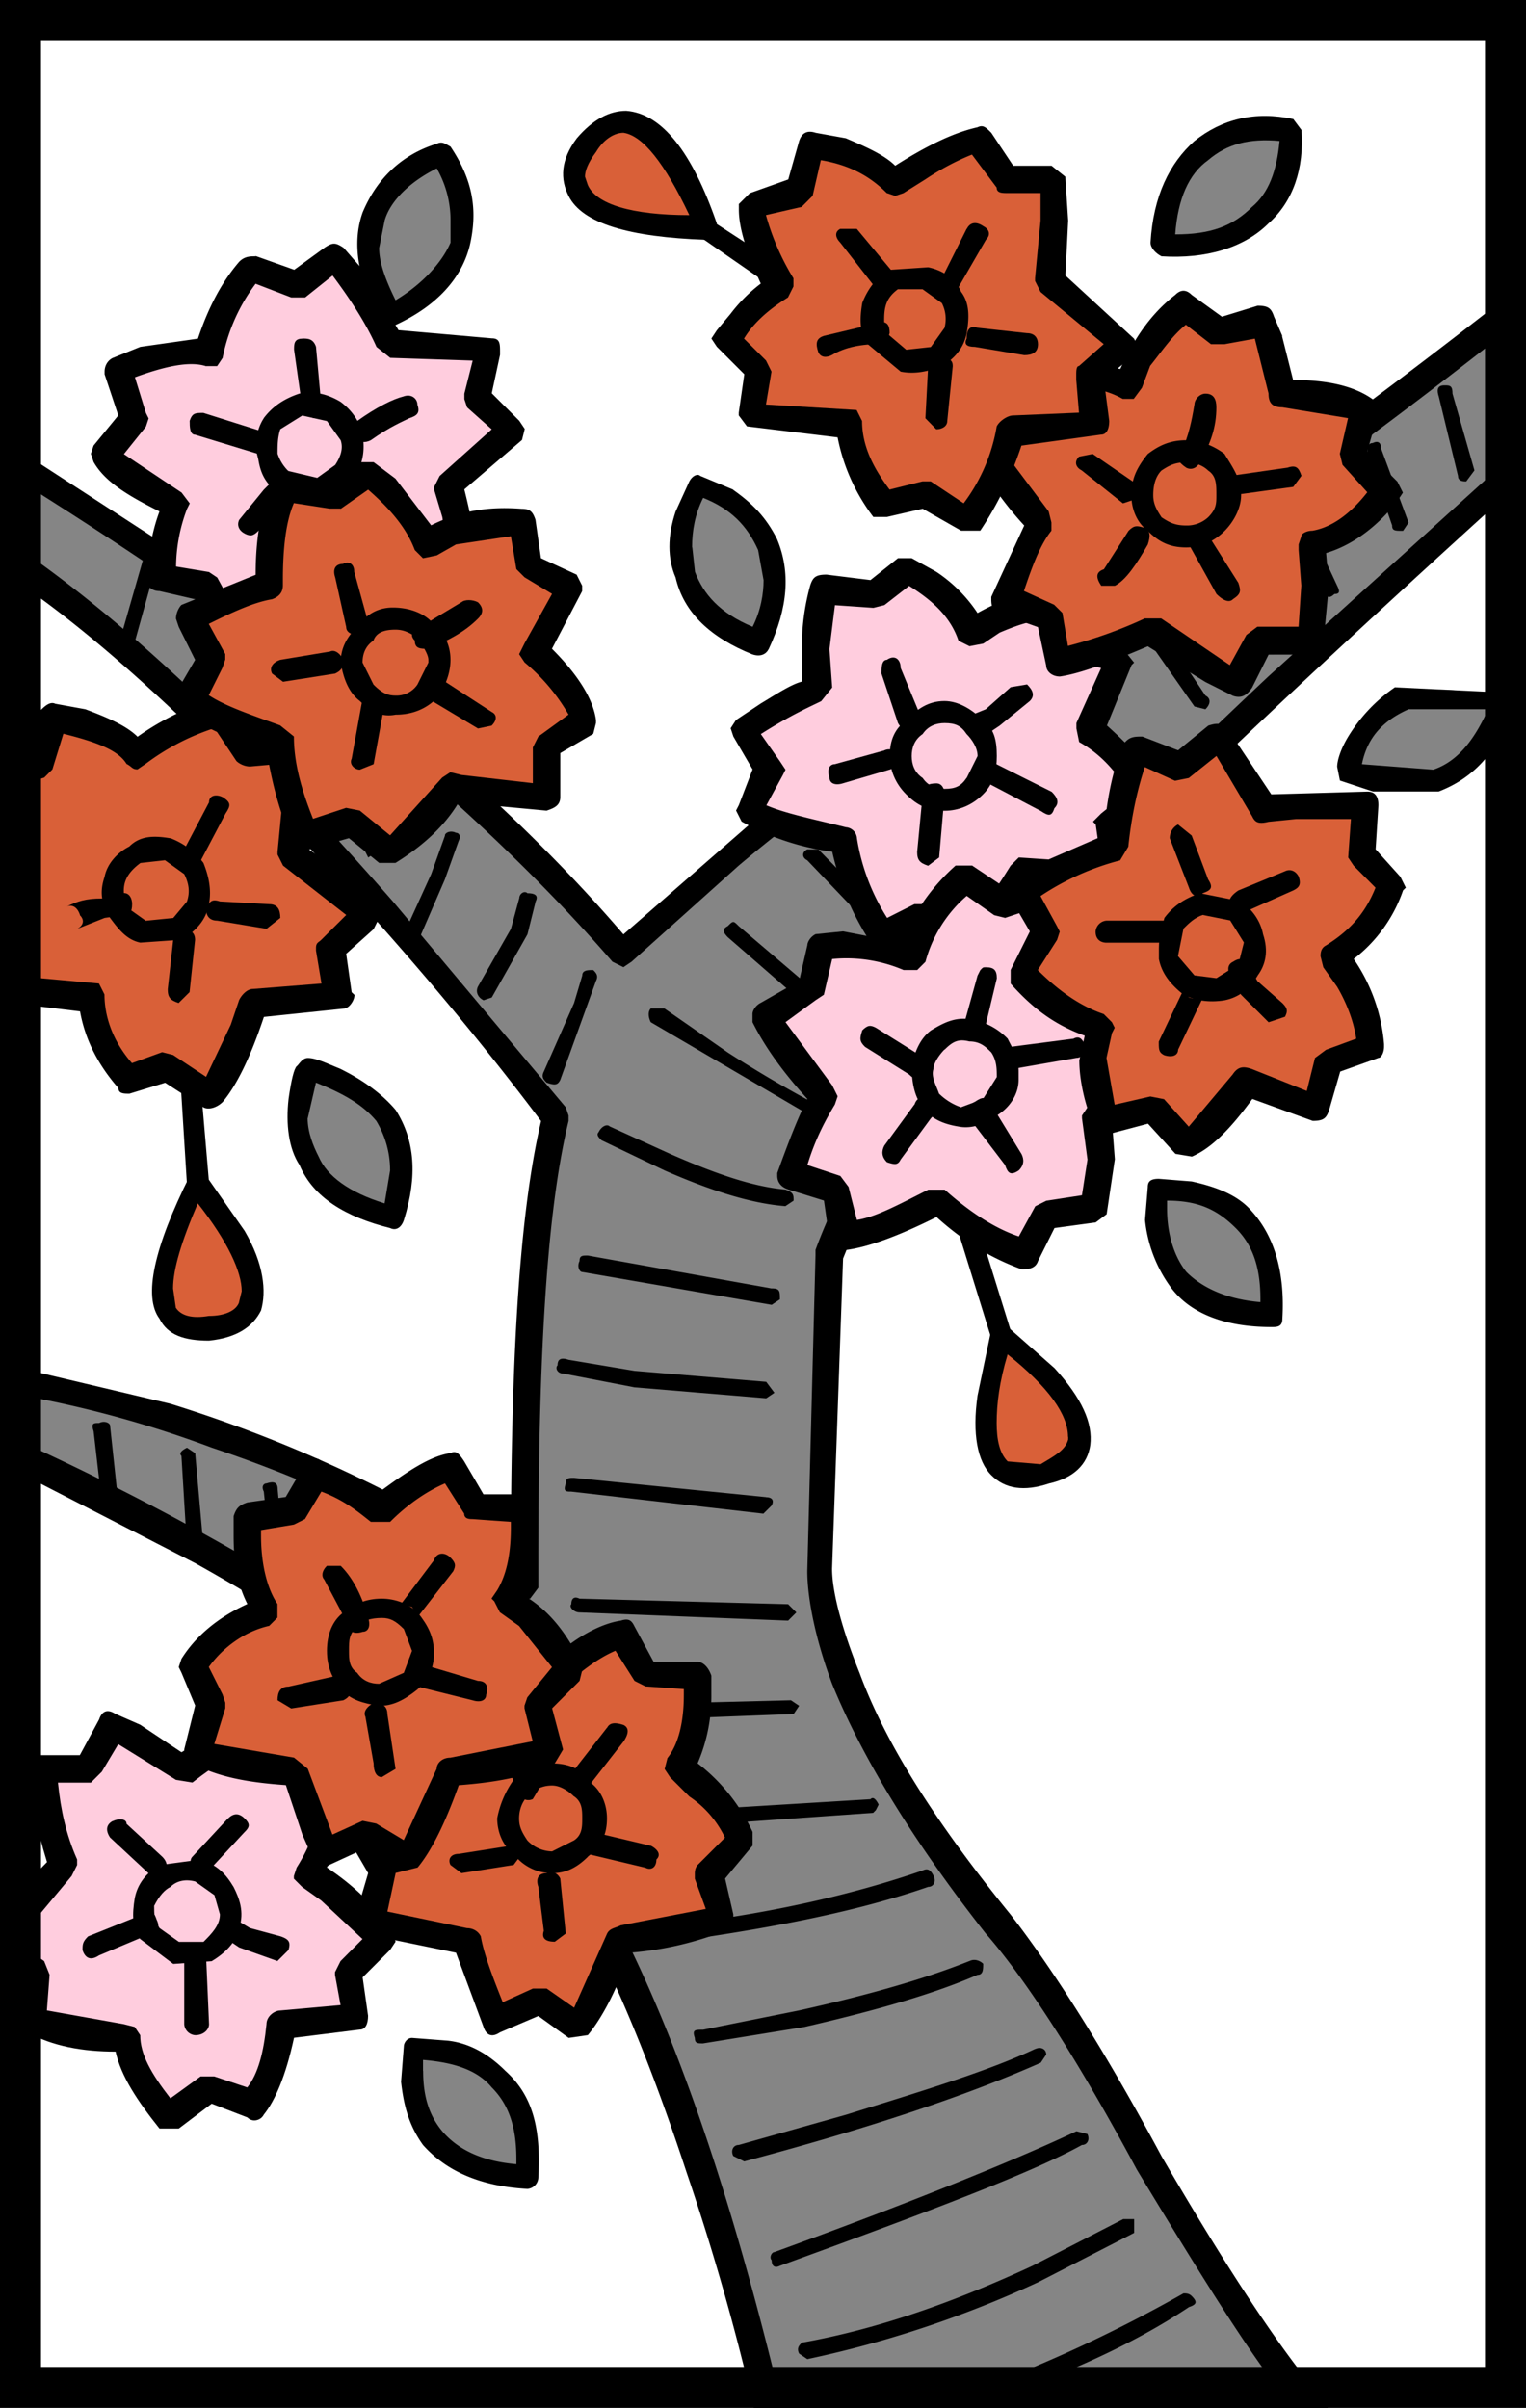 <svg xmlns="http://www.w3.org/2000/svg" width="372" height="587" viewBox="0 0 372 587"><path fill="#fff" d="M0 0h372v587H0z"/><path fill="none" stroke="#000" stroke-width="3" stroke-miterlimit="100" d="M370.6 585.26H3.9V2.74h366.7v582.52z"/><path fill="#D96038" d="M258.38 339.53l-14.72-14.72-3.35 20.1c-.64 12.7 4.7 17.4 14.75 14.7 9.38-3.32 10.72-10 3.35-20.05z"/><path d="M241.65 324.15l-3.35 16.06c-1.34 9.4 0 16.08 3.35 19.4 3.35 3.38 8.03 4.05 14.06 2.04 6.05-1.34 9.4-4.68 10.07-9.37.66-5.35-2.02-11.37-8.7-18.74L245.7 323.5l-2.7-.67-1.34 1.35zm18.74 26.1v.67c-.7 2.67-3.38 4-6.7 6.02l-8.05-.68c-2-2-2.68-5.34-2.68-9.36 0-4.7.66-10.04 2.67-16.73 10.04 8.03 14.72 14.72 14.72 20.07z"/><path d="M233.62 292.7c-1.33 0-2 1.33-1.33 3.33l9.33 30.12c.68 1.34 1.34 2 3.35 1.34 1.33 0 2-1.37 1.33-3.37L236.95 294c-.67-1.33-1.34-2.67-3.35-1.33z"/><path fill="#D96038" d="M151.98 53.78l20.08 2a58.37 58.37 0 0 0-9.38-18.06c-7.35-10.04-14.05-10.7-19.4-2-6.7 8.03-3.35 14.72 8.7 18.06z"/><path d="M152.65 27.02c-4.02 0-8.03 2-12.05 6.7-4.02 5.34-4.02 10.03-2 14.04 3.34 6.7 14.7 10.04 33.46 10.7l2.67-1.33v-2.68c-6.02-17.4-13.38-26.77-22.08-27.43zM142.6 43.08c0-1.35.68-3.35 2.7-6.03 2-3.34 4.67-4.68 6.68-4.68 4.68.67 10.04 7.36 16.06 20.08-14.05 0-22.75-2.68-24.76-7.37l-.67-2z"/><path d="M170.04 53.78c-1.33 2-1.33 3.35.68 4.02l26.1 18.07c2 1.34 2.67 1.34 3.34-.68 1.34-1.36 1.34-2.7 0-4.04l-26.77-17.4c-1.36-1.34-2.7-1.34-3.38 0z"/><path fill="#D96038" d="M50.93 323.48c10.7-.68 13.38-6.7 8.03-18.07L48.26 288l-8.04 18.75c-2.68 12.7.67 18.06 10.7 16.73z"/><path d="M48.25 286l-2 .67c-8.7 17.4-11.38 29.44-7.37 34.8 2 4 6.03 5.35 12.05 5.35 6.7-.67 10.7-3.34 12.7-7.36 1.35-4.68.68-11.37-4-19.4l-9.37-13.4c0-.66-.67-.66-2-.66zm10.04 31.46c-.7 2-3.37 3.34-7.4 3.34-4 .67-6.7 0-8.03-2l-.67-4.7c0-4.68 2-11.37 6.03-20.74 7.36 9.37 10.7 16.73 10.7 21.42l-.66 2.68z"/><path d="M45.57 253.88c-1.34 0-2 1.34-2 2.68l2 32.1c.67 2.03 1.34 2.7 2.68 2.03l2-.7.68-2-2.68-31.46c0-2-.67-2.68-2.68-2.68z"/><path fill="#858585" d="M368.8 114.68l2-40.82c-52.2 40.82-95.7 70.94-129.15 89.68a350.27 350.27 0 0 0-63.57 45.5l-26.1 23.42c-24.76-28.77-56.88-56.88-95.7-85-19.4-14.04-36.8-25.42-51.52-33.45v23.46C30.86 156.2 60.3 184.3 93.1 221.1c16.7 18.73 30.75 35.46 42.13 50.85-5.36 24.77-8.7 63.58-7.37 115.1-25.42-16.72-53.53-30.78-85.65-40.82L2.1 336.18v18.08l46.17 23.42c34.8 18.73 60.23 38.8 76.3 57.55 16.72 19.4 32.1 50.2 46.84 93.7 6.66 22.08 12 41.48 16.03 58.88H320.6c-10.03-10.7-22.1-30.1-38.13-57.52-16.73-29.45-30.12-50.2-39.5-61.57-19.4-23.42-32.1-45.5-38.8-64.9l-4.02-22.76c-1.33-8.04-1.33-23.42 0-44.85l2-30.1c2.68-8.04 7.37-16.75 13.4-28.1a360.9 360.9 0 0 1 30.1-43.5c16.74-21.43 57.56-61.6 123.14-119.8z"/><path d="M370.8 117.36l1.35-2.68 2-40.82-1.33-2.68h-4.02c-52.86 41.5-95.7 70.93-129.16 89.68-18.07 10.7-37.47 23.42-56.2 39.48l-31.46 27.44c-24.1-28.1-55.55-55.55-94.36-83.65L6.1 110.67H2.73c-.67.66-1.33 2-1.33 3.34v23.46l1.34 3.34c24.76 16.72 51.53 42.82 83 76.95 19.4 21.4 34.1 39.5 46.16 55.54-5.35 22.73-7.36 58.2-7.36 106.4v1.33a337.3 337.3 0 0 0-82.98-38.82l-39.48-9.35-2.68.67-.67 2.7v18.06l2 2.67 46.85 24.1c33.46 18.72 58.9 37.47 74.3 56.88 16.72 18.72 31.43 48.84 45.5 91.67a588.9 588.9 0 0 1 16.72 58.9c.67 2 1.34 2.66 3.35 2.66h133.17l2.68-2 .66-1.35-.66-2c-10.04-11.36-23.43-31.44-40.16-60.2-14.72-27.44-27.43-46.85-36.8-58.9-17.4-21.4-30.12-40.8-36.8-58.88-4.02-10.04-6.7-19.4-6.7-25.44l2.68-75.6c2.67-6.7 6.7-16.08 12.7-26.1 8.04-14.75 18.08-30.13 30.12-44.2 16.07-20.74 57.56-60.22 122.47-119.1zm-4-36.14l-.67 32.13-56.9 51.52c-34.12 32.13-56.2 54.88-66.24 67.6-11.4 14.04-20.77 28.1-30.14 42.82-6.7 12.02-11.38 22.06-14.05 29.42v1.33l-2 76.96c0 6.7 2.02 16.74 6.03 27.45 7.36 18.07 20.07 38.8 37.47 60.9 9.4 10.7 22.1 30.12 36.83 57.55 15.4 25.44 27.44 44.84 36.14 55.55H190.12c-17.4-72.27-38.14-123.13-62.9-151.24-15.4-18.7-38.8-36.8-69.6-54.85a641.1 641.1 0 0 0-52.2-26.77V340.2a266.6 266.6 0 0 1 46.18 12.7c28.1 9.4 52.2 21.44 73.6 36.82h4.03l2-2.67v-6.02c0-50.2 2-85.66 7.37-107.75v-1.34l-.68-2-42.15-50.2c-32.8-37.47-62.24-65.58-87.67-83.65v-16.76a1180.74 1180.74 0 0 1 59.56 40.16c32.8 25.43 60.22 50.2 81.64 74.96l2.68 1.33 2-1.35 26.1-23.42c21.42-18.07 42.84-32.13 62.9-44.17C275.1 148.8 316.6 120.7 366.8 81.2z"/><path d="M251.7 552.35c-18.75 8.7-37.48 15.4-56.22 18.73-.67.67-1.34 1.34-.67 2.67l2 1.35a263.85 263.85 0 0 0 56.25-18.74l23.42-12.04v-3.35h-2.68l-22.1 11.38zm-13.4 30.1c-1.33 0-2 1.34-1.33 2.7 0 .66 1.34 1.32 2.68.66 19.4-6.7 36.14-14.02 50.2-23.4 2-.66 2-1.34.65-2.7-.66-.64-1.33-.64-2-.64a346.95 346.95 0 0 1-50.2 23.42zm-48.18-30.1c36.8-13.4 61.57-22.76 73.62-29.45 1.33 0 2-1.34 1.33-2.68l-2.67-.67c-12.72 6.03-36.8 16.07-73.6 29.45-.68 0-1.35 1.33-.68 2 0 1.35.67 2 2 1.35zm62.24-52.87c-11.38 5.35-26.77 10.03-46.18 16.06l-26.1 7.36c-1.33 0-2 1.34-1.33 2.68l2.67 1.33c30.12-8 54.2-16.03 72.28-24.06l1.34-2c0-1.34-1.34-2-2.68-1.34zm-16.06-21.42c-10.04 4.02-23.42 8.03-41.5 12.04l-23.4 4.7c-2.02 0-2.7 0-2.02 2 0 1.34.67 1.34 2 1.34l24.77-4.02c17.4-4.02 31.45-8.03 42.16-12.7 1.36 0 1.36-1.35 1.36-2.7-.66-.66-2-1.33-3.34-.66zm-11.38-22.08c-17.4 6.02-38.14 10.7-61.57 13.38-1.33 0-1.33.67-1.33 2.02l2 2c24.1-3.35 44.84-7.36 62.24-13.4 1.34 0 2-1.32 1.34-2.66-.67-1.34-1.34-2-2.68-1.34zm-78.3-13.38c-1.33 0-1.33.66-1.33 2 0 1.34 0 2 1.3 2l66.26-4.67.66-.67.68-1.35c-.67-1.3-1.33-2-2-1.3l-65.6 4zm-5.35-22.76l52.2-2 1.34-2-2-1.35-51.5 1.3c-1.35 0-2 .67-2 2.02-.68 1.33 0 2 2 2zm-2-28.77c-.67.66.66 2 2 2l50.86 2 2-2-2-2-50.86-1.35c-1.34-.66-2 0-2 1.35zm47.5-26.1l-46.84-4.7c-1.33 0-2 0-2 1.35-.67 2 0 2 1.33 2L186.1 369l2.02-2c.67-1.35 0-2-1.35-2zm-50.85-32.13c-.67.67 0 2 1.34 2l17.4 3.36 32.12 2.68 2-1.35-2-2.67-32.13-2.67-16.05-2.7c-2.02-.68-2.68 0-2.68 1.32zm52.2-18.74l-44.84-8.03c-1.34 0-2 0-2 1.35-.68 1.33 0 2.67.66 2.67l46.18 8 2-1.34c0-2 0-2.67-2-2.67zm-42.16-38.14c-.67.67 0 1.34.66 2l15.4 7.37c10.7 4.68 20.74 8.03 29.44 8.7l2-1.34c0-1.37 0-2-2-2.7-8.03-.68-17.4-4-28.1-8.7l-14.73-6.7c-.67-.66-2 0-2.67 1.34zm12.7-26.76l46.86 27.43c1.33 0 2.67 0 2.67-.67.64-2 0-2.68-1.37-2.68a302.24 302.24 0 0 1-29.44-16.73l-15.4-10.7h-3.34c-.67.67-.67 2 0 3.34zm57.56 7.36l-36.14-30.8c-1.33-1.33-1.33-1.33-2.67 0-1.3.68-1.3 1.35 0 2.7l36.16 31.44 2.68-.67c.67-1.34.67-2.68 0-2.68zm12.72-19.4l-29.45-30.1h-2.7c-1.34.64-1.34 2 0 2.65l29.44 30.8c.67.68 2 .68 2.68-.66v-2.67zM216.9 190.3c-.68 0-.68 1.34-.68 2.68l6.7 10.7c6.02 8.7 11.37 15.4 16.72 20.75.67 1.34 1.34 1.34 2.7 0 .65-1.34.65-2 0-3.34-5.37-4.7-10.05-11.4-16.08-20.1l-6.7-10.05c-.66-1.34-1.33-1.34-2.67-.66zm43.5 14.06l-12.06-14.73-8.03-11.37-2-.67c-2 1.3-2 2-1.3 2.65l8 12.05 12.7 15.4 2.7-.66v-2.68zm13.37-14.73c.68 1.34 2.02 1.34 2.68 0 .67-.67.67-2 0-2.67l-11.38-14.06-6.02-10.03c0-2-1.34-2-2.68-1.34-1.34.66-1.34 1.34-.66 2.68l6.7 10.7 11.4 14.75zm20.08-20.07l-13.38-20.08c0-2-.67-2-2-1.34-2.02.67-2.02 1.34-1.35 2.68l4.68 8.03 9.38 13.38 2.67.67c1.34-1.34 1.34-2.67 0-3.34zm16.73-12.7l-10.7-18.76c-.67-1.33-1.35-2-2.7-.66-1.32 0-1.32.66-.65 2l10.7 20.08h3.35c1.34-1.34 1.34-2 0-2.67zm5.36-32.14h-2.02l8.7 19.4c.67 1.34 1.34 2 2.68.68 1.34 0 1.34-.67.67-2l-9.37-20.1-.66 2.02zM334.68 108c-1.34 0-1.34 1.33-1.34 2.67l6.02 17.4c0 1.33.67 1.33 2.67 1.33l1.34-2-6.7-18.07c0-1.34-.66-2-2-1.34zm17.4-14.06c-1.35 0-2 .67-1.35 2.68l4.7 19.4c0 1.34 1.33 1.34 2 1.34l2-2.68-5.35-18.74c0-2-.67-2-2-2zM123.2 394.42c-1.33 0-2 .66-1.33 2l1.33 11.38c2 10.04 2 20.08 2 30.78 0 1.33.68 2 2.02 2l2-2c.67-10.7-.66-20.74-1.33-30.78l-2.7-12.72c0-.66-.68-1.34-2-.66zm-20.08 21.4c0 1.34 0 2.02 2.02 2.02l1.33-2 .67-34.8-2 2c-1.34 0-2.02-.68-2.02-2v34.78zM84.4 371.66l-3.36 26.77c-.67 1.33 0 2 1.34 2.68l2.68-2 2.67-18.05v-9.37c.68-.67 0-1.34-1.34-2-1.36 0-2 .66-2 2zm-19.42-10.04c-.67 0-1.34.67-.67 2l.7 6.7-1.34 16.73c-.67.67 0 2 1.34 2.67l2.67-2 .67-17.4-.67-7.37c0-1.33-.67-2-2.68-1.33zM49.6 377l-2.02-22.74-2-1.34c-1.35.67-2 1.34-1.35 2l1.34 22.1c0 .67.67 1.33 2 1.33L49.6 377zm-20.76-10.7l-2-18.73c0-.67-1.34-1.34-2.68-.67-1.34 0-2 0-1.34 2l2 17.4c0 .68.68 1.35 2.02 1.35l2-1.35zm107.74-103.05l8.7-24.1c.68-1.33 0-2-.66-2.67-1.34 0-2.68 0-2.68 1.34l-2 6.7-7.37 16.72c-.67 1.33 0 2 .67 2.68 2 .67 2.68.67 3.34-.67zm-10.03-44.18l-2 7.37-8.04 14.06c-.64 1.33 0 2.67 1.37 3.34l2-.67 8.7-15.4 2-8.02c.68-1.34 0-2-2-2-.67-.68-2 0-2 1.32zm-18.07-15.37l-3.35 9.35-6.7 14.73c-1.33 1.33-.66 2 0 2.68l3.36-.68 6.66-15.4 3.35-9.36c.68-1.33 0-2-.66-2-1.34-.68-2.68 0-2.68.67zm-12.05-24.1l-8.02 26.76 1.36 2.68 2-1.34 9.38-26.77c0-1.34 0-2-1.34-2-1.35-.68-2.7 0-3.36.66zm-22.08-5.36L73 172.9l-6.68 20.75c0 1.34 0 2.67 1.34 2.67l2.68-1.33 6.7-22.1c0 1.32-1.35 2-2.7 1.32zm-19.4-26.77l-7.37 27.44c0 1.37 0 2.04.67 2.7 1.34 0 2.68 0 2.68-1.33l6.02-16.73 2.67-11.38-2-2h-1.34l-1.34 1.33zM32.2 158.85l6.68-24.1c.67-.66 0-2-1.34-2-1.34-.67-2 0-2 1.34l-6.7 23.4c-.66.66 0 2 .67 2.7 1.37.64 2.7 0 2.7-1.37z"/><path fill="#FFCDDE" d="M279.13 193.65l-7.36-10.7-6.02-5.36c3.34-4.7 5.35-10.74 7.35-16.1l-10.7-4-2.68-11.4c-6.02.7-11.38 2.02-16.73 4.7l-6.05 3.35c-2-4.7-5.36-8.7-10.04-12.05l-6-3.34-8.03 6.03-12.72-1.36c-1.33 7.36-1.33 15.4-.67 24.1l-12.06 6.02-6.03 4 6.7 10.05-5.36 10.04c4.7 2.68 12.72 5.36 22.76 7.36 1.34 8.7 4.7 16.74 9.37 22.77l10.04-4.7 10.06 6.7a41.95 41.95 0 0 0 14.72-17.4l22.1.67-2.02-12.7 9.37-6.7z"/><path d="M276.45 161.52l-2.68-3.34-8.7-3.35-2-8.7-3.35-3.34a53.8 53.8 0 0 0-21.42 6.66 35.63 35.63 0 0 0-10.03-10.04l-6.02-3.34h-3.35l-6.7 5.34-10.7-1.33c-2.67 0-3.35.66-4 2.67a56 56 0 0 0-2.02 15.38v8.03c-2.68.67-6.7 3.35-10.04 5.35l-6.03 4.02-1.3 2 .67 2.02 4.68 8.02-3.35 8.7-.68 1.32 1.35 2.68a61.08 61.08 0 0 0 22.1 7.36 66.5 66.5 0 0 0 9.36 22.1c.67 2 1.34 2.65 4.02 1.3l8.7-4 8.03 6c1.34.7 2.68.7 3.35 0l14.72-16.7c6.02 2 12.7 2 21.42 0l2.67-3.36-1.33-10.7 7.38-6.03 1.34-2.66v-.66c-2-5.36-6-10.04-12.7-16.06l6-14.72.7-.68zm-15.4-.66l7.37 2-6.02 13.4v1.33l.67 3.3c6.02 3.36 9.37 8.04 12.04 12.06l-6.66 5.35-2 2 .66.7 1.33 9.37-20.08-1.34-2 2c-3.35 5.36-6.7 10.7-12.05 14.73l-8.04-5.35h-3.35l-6.66 3.36a51.12 51.12 0 0 1-7.36-19.4 2.88 2.88 0 0 0-2.68-2.7c-8.04-2-14.73-3.34-19.4-5.35l4-7.35.67-1.33-1.34-2.02-4.68-6.67c7.36-4.68 12.05-6.7 14.72-8.02l2.68-3.33-.67-9.37 1.34-10.7 9.38.65 2.68-.67 6.02-4.68c5.35 3.33 10.04 7.35 12.04 13.37l2.68 1.34 3.35-.64 4-2.68c4.7-2 8.7-3.34 13.4-3.34l2 7.36 2 2.67z"/><path d="M220.9 175.58c-2.67 2-4 4.7-4 8.7 0 3.35 1.33 6.7 4 9.37 2.68 2.68 5.36 4 9.37 4 3.35 0 6.7-1.32 9.37-4 2.7-2.68 3.35-6.02 3.35-9.37 0-4-.7-6.7-3.38-8.7-2.67-2.68-6.02-4.68-9.37-4.68-4 0-6.7 2-9.36 4.68zm14.73 14.05c-1.34 2-2.68 2.68-5.36 2.68-2 0-4-.64-5.35-2.65-2-1.34-2.67-3.34-2.67-5.35 0-2 .66-4 2.67-5.37 1.34-2 3.35-2.67 5.35-2.67 2.68 0 4.02.67 5.36 2.67 1.34 1.35 2.68 3.35 2.68 5.36l-2.65 5.33z"/><path d="M224.92 193.65l-1.34 14.05c0 2 .67 2.68 2.68 3.35l2.68-2.02 1.33-15.38c0-1.35-.66-2.68-2-2.68-2 0-3.35.67-3.35 2.68zm14.06-6.7c-.67 2-.67 2.68.67 3.36l14.05 7.38c2 1.34 2.68 1.34 3.34-.66 1.34-1.34.68-2.67-.66-4l-13.4-6.7c-2-1.34-3.33-.68-4 .67zm-23.42-4l-12.05 3.34c-1.3 0-2 1.3-1.3 3.3 0 1.35 1.33 2 3.34 1.35l11.37-3.34c2-.66 2.68-1.33 2-3.34 0-1.34-2-2-3.33-1.34zm.66-22.1c-1.34 0-1.34 2-1.34 3.35l4.02 12.05c.67 1.34 2 2 4.02 1.34 1.34 0 2-1.37 1.34-3.38l-4.7-11.38c0-2-1.33-3.34-3.34-2zm30.12 6.7l-6.03 5.35-3.3 1.34c-1.35 1.34-2 2-.68 4.02 0 1.33 1.35 2 3.35 1.33l4.02-2.7 7.35-6c1.34-1.36.67-2.7-.67-4.04l-4 .67z"/><path fill="#FFCDDE" d="M32.86 101.96l-7.36 8.7c3.34 4.7 8.7 8.7 17.4 12.05a44.22 44.22 0 0 0-4.02 18.1l11.38 2 4.7 10.05c9.35-2.68 16.04-6.7 20.06-12.7 6.02 6 12.05 10.7 19.4 11.36l6.7-7.36 12.04-1.34-1.33-16.75-2.68-7.37 15.4-14.06-8.04-7.36 2.04-11.38-14.06-2H95.1l-8.7-14.73-5.36-6-9.37 6.68-10.7-4.02c-4.7 5.37-8.7 12.06-10.04 20.1L36.2 87.26l-7.36 3.34 4.02 11.35z"/><path d="M62.3 62.48c-1.34 0-2.68 0-4 1.34-4.03 4.68-7.37 10.7-10.05 18.74l-14.05 2-6.7 2.7c-1.34.65-2 2-2 3.33v.64l3.34 10.04-6.02 7.35-.67 2 .67 2c2.68 4.7 8.03 8.05 16.06 12.06-2 5.36-2.68 10.7-3.35 16.06 0 2 1.34 3.35 3.35 3.35l8.7 2 4.7 8.05c1.33 2 2 2 4 1.33a43.1 43.1 0 0 0 18.74-10.7c6.02 5.34 12.7 8.7 19.4 10.02.68 0 2-.66 2.68-1.33l5.36-6.7 10.7-.68 3.35-3.35v-2.02c0-6.02-1.3-13.38-3.32-21.4l14.06-12.06.67-2.68-1.34-2-6.7-6.7 2.02-9.37v-.67c0-2 0-3.35-2-3.35l-22.76-2-8.7-14.72-4.67-5.35c-2-1.34-2.68-1.34-4.7 0l-7.34 5.35-9.4-3.35zM50.26 89.25h2.67l1.34-2a44.2 44.2 0 0 1 8.04-18.08l8.7 3.35h3.37l6.7-5.35c4 5.35 8.02 11.37 10.7 17.4l3.35 2.67 20.1.67-2.03 8.06v1.34l.67 2 6 5.35-12.7 11.38-1.34 2.67v.66l2 6.7 2.03 13.38-9.37 1.34c-.68 0-2 0-2 .67l-5.37 6.02c-6.03-2-11.38-5.36-14.73-10.03-.67 0-2-.67-3.35-.67l-2 1.33c-4.02 4.7-9.37 8.03-16.07 10.04l-4.02-7.36-2-1.34-8.03-1.34a40.3 40.3 0 0 1 2.67-14.05l.67-1.34-2-2.64-14.06-9.38 5.37-6.7.66-2-.66-1.33-2.68-8.7c7.35-2.68 13.37-4.02 17.4-2.68z"/><path d="M64.3 101.96c-1.33 2.02-2 4.7-2 7.37l.67 2.67c.67 4.02 2 6.03 5.36 8.7l10.04 1.34c3.34-.67 6.7-2.67 8.02-6.02 2-2.67 2.65-6.02 2-10.04-.7-3.35-2.7-6.02-5.37-8.03-3.35-2-6.7-2.68-10.04-2-4 1.33-6.7 3.34-8.7 6zm3.36 8.7c0-2 0-4 .67-6.02l5.35-3.34 6.02 1.34 3.35 4.68c.67 2 0 4-1.34 6.03l-4.65 3.34-5.35-.7a10.38 10.38 0 0 1-4.03-5.35z"/><path d="M73.68 82.56c-2 0-2 1.34-2 2.67l2 14.06 2.67 2.64c2.02-.66 2.02-1.33 2.02-2.67l-1.34-14.73c-.68-2-2-2-3.35-2zm-27.44 20.08c0 1.33 0 3.34 1.34 3.34l15.4 4.7 3.34-2.7c.67-1.33 0-2-2-2.67l-14.73-4.65c-2.04 0-2.7 0-3.38 2zm52.2-6.02c-2.67.66-6.7 2.67-11.37 6.02-1.34 1.33-2 3.34-.68 4 1.3 1.35 2.65 1.35 4 .68 4.7-3.34 8.03-4.68 9.36-5.36 2-.66 2.68-1.33 2-3.34 0-1.34-1.33-2.68-3.34-2zM88.4 114.68c.67 1.34 0 2.68-1.33 3.35l-3.35-.67 6.7 10.7c.66 1.35 1.33 2.02 3.34 1.35 1.34-1.3 2-2 1.34-3.32l-6.7-11.38zm-20.74 1.34l-3.35 3.35-6 7.36c-.66 1.33 0 2.67 1.34 3.35 1.34.66 2.02.66 3.35-.68l5.35-6.7 2.67-2.66c.68-.67 1.35-2.68.68-4.02h-4z"/><path fill="#FFCDDE" d="M26.84 420.5l-4.7 10.72H10.78c-.66 6.02 1.34 13.4 4.7 23.42-6.7 6.7-12.05 12.7-16.07 20.08l9.4 6.7-.68 11.36a44.4 44.4 0 0 0 22.76 4.02c0 6.02 3.35 12.7 10.04 19.4l10.03-7.35 10.7 4.68c2.68-2 4.02-6.7 5.36-12.04l1.33-8.07 18.06-2-1.35-10.7 8.03-7.37A43.95 43.95 0 0 0 81 460.66l-6-3.35c3.34-4 4.67-9.35 5.34-14.7v-7.38L71 431.9l-4.68-11.4c-6.7 1.35-14.72 5.36-22.1 10.72-2-2-5.34-4.7-10.7-7.36l-6.68-3.35z"/><path d="M28.18 417.84c-2.02-1.35-3.35-.68-4.02 1.33l-4.7 8.7H10.1c-2 0-2.66 1.34-2.66 3.35v.67c0 6 1.34 13.35 4.02 22.05C5.42 460 .73 466.65-3.28 472.7l-.67 2.02 2 2 7.37 5.36-.67 10.7c0 1.35.67 2.02 2 2.68 6.03 3.35 13.4 4.68 21.43 4.68 1.33 6.03 5.35 12.05 10.7 18.75h4.7l8.02-6.06 8.7 3.35c1.34 1.34 3.34.66 4-.67 2.7-3.35 5.36-9.37 7.37-18.74l16.06-2c1.34 0 2-1.36 2-3.36l-1.33-9.37 6.7-6.7 1.33-2-.67-2c-4-6.7-10.04-12.06-16.06-16.07 2.68-6 4.7-12.03 4.7-16.7l-.68-3.36-2-2.67-8.04-3.35-4.02-10.03c-1.33-1.35-2-2.7-4-2-4.02.65-11.4 4-21.43 10l-10.04-6.7-6.04-2.65zm-6.03 16.73l2.68-2.68 4-6.7 14.07 8.7 4 .65c6.03-4.7 11.4-8.04 17.4-10.04l4.03 8.7 1.33 1.35 7.37 3.34.66.67c0 6.03-2 11.37-5.38 16.73l-.67 2.03v.67l2 2 4.7 3.34 10.03 9.37-5.36 5.38-1.34 2.68v.67l1.35 7.37-14.72 1.32c-1.33 0-3.34 1.35-3.34 3.35-.67 6.7-2 12.05-4.68 15.4l-8.04-2.68H48.9l-7.36 5.34c-4.68-6.03-7.36-10.72-7.36-15.4l-1.34-2-2.68-.68-18.73-3.35.66-8.7-1.33-3.33-6.7-4.7 13.4-16.04 1.34-2.68v-1.35c-2.66-6-4-12.03-4.67-18.73h8.03z"/><path d="M38.88 454.64c-3.34 2-5.35 4.68-6.02 8.03-.67 4-.67 7.36 1.34 10.04l8.03 6.05 9.37-.67c3.35-2 6.02-4.7 6.7-8.03 1.33-4.02 0-7.36-1.35-10.04-2-3.35-4.02-5.35-8.03-6.7l-10.04 1.35zm-1.34 10.04c1.34-2.68 2.68-4.02 4.02-4.7 1.33-1.32 3.35-2 6.02-1.32l4.7 3.34 1.33 4.68c0 2.68-2 4.7-4 6.7h-6l-4.7-3.35c-1.33-2-1.33-3.35-1.33-5.35z"/><path d="M34.87 466.68l-13.38 5.36c-1.37 1.33-1.37 2-1.37 3.35.66 2 2 2.64 4 1.3l12.73-5.35c2-.67 2-2 1.34-3.34-.67-2-1.33-2.67-3.34-1.34zm12.7 8.04c-1.33.67-2.66 2-2.66 3.34v15.4a2.87 2.87 0 0 0 2.7 2.67c2 0 3.35-1.33 3.35-2.68l-.67-15.38c0-2-.67-3.35-2.68-3.35zm-20.07-30.8c-1.33.7-2 2-.66 4.03l9.36 8.7h4.02c.67-1.34.67-2.68-.67-4.02l-8.7-8.02c0-1.32-2-1.32-3.35-.65zm28.1-.66l-8.7 9.37c-.66.67-.66 2 .68 4l3.35-.65 8.7-9.37c1.33-1.3 1.33-2 0-3.32-1.34-1.33-2.68-1.33-4.02 0zm-2 24.77c-.67 2-.67 3.35.67 4l4.02 2.7 9.34 3.33 2.68-2.67c.66-2.05 0-2.7-2-3.38l-7.38-2-3.34-2h-4z"/><path fill="#FFCDDE" d="M277.12 249.86l2.68-10.7c-3.35-2-7.36-3.36-13.4-3.36l-7.34-.66-2.7-12.05-1.33-6.05-11.37 3.35-8.7-6.7c-6.7 6.04-11.38 12.73-12.7 20.1-5.37-2.7-10.05-4.03-16.08-3.35l-6.02.66-2.67 10.06-10.75 6.03a68.23 68.23 0 0 0 14.06 20.06c-2.67 4.68-5.34 10.7-8.02 19.4l10.7 3.34 2.7 11.4c5.33-.68 12.7-3.36 22.06-8.05 7.36 6.02 14.06 10.04 21.4 12.7l5.37-10.03 11.38-1.33a29.8 29.8 0 0 0 2.02-15.4l-1.34-7.37c6.7-1.34 12.72-5.36 18.74-13.4l-8.7-8.7z"/><path d="M287.83 256.56l-7.37-7.37 2.68-9.4v-.67l-1.34-2.67c-4.68-3.35-11.37-4.7-19.4-4.7l-4.7-15.38c-.66-2-2-2.68-4-2.68l-8.7 2.67-8.03-5.36h-4.02c-6.02 5.36-10.04 11.38-13.38 18.75l-14.05-2.7-6.7.68c-1.33.67-2 2-2 2.68l-2 8.7-9.38 5.36c-1.34.67-2 2-2 2.7v2c2.67 5.34 6.68 11.36 13.37 18.72-2.64 5.35-4.65 10.7-7.33 18.07v.66c0 1.35.67 2.68 2.68 3.35l8.7 2.7 1.34 9.36c.66 1.35 2.66 2.7 4 2.7 5.36-.68 12.72-3.36 22.1-8.04 6.7 6.04 13.37 10.06 20.74 12.73 1.33 0 3.34 0 4-2l4.02-8.05L267.1 298l2.67-2 2-13.4-.66-8.7a45.23 45.23 0 0 0 17.4-13.37l.7-2-1.35-2zm-14.06-6.7l.68 2.67 6.7 6.7a30.27 30.27 0 0 1-14.74 9.37l-1.3 1.34-1.35 2v.67l1.34 10.07-1.35 8.7-8.7 1.34-2.67 1.34-4.02 7.36c-6.02-2.03-12.04-6.04-18.07-11.4h-4c-6.7 3.35-12.74 6.7-17.4 7.37l-2.03-8.04-2-2.67-8.04-2.67c2.02-6.7 4.7-11.4 6.7-14.76l.68-2-1.33-2.67-11.38-15.4 7.35-5.36 2-1.33 2.02-8.7c6.7-.67 12.72.67 17.4 2.68h3.34l2-2a32.32 32.32 0 0 1 10.06-16.07l6.7 4.7 2.67.66 8.03-2.68 2.68 14.7c0 1.35.67 2.7 3.36 2.7 6.7-.68 11.36 0 16.72 2l-2.03 8.7v.66z"/><path d="M236.97 248.52c-4.02-.67-6.7.67-10.04 2.68-2.68 2-4 5.36-4.68 8.7 0 4.02.67 7.37 2.67 10.04 2 2.67 4.7 4.02 8.7 4.68 3.35.67 6.7-.66 9.37-2.68 3.32-2 5.32-5.35 5.32-8.7v-2c0-3.35-1.34-5.36-2.67-8.03a16.03 16.03 0 0 0-8.7-4.66zm-6.7 7.36c2.02-2 3.35-2.67 6.03-2 2.68 0 4 1.33 5.35 2.67 1.34 2 1.34 4.02 1.34 6.02l-3.38 5.36-5.35 2a14.4 14.4 0 0 1-5.36-3.34c-.66-2-2-4.05-1.33-6.05 0-1.34 1.34-3.34 2.67-4.7z"/><path d="M237.64 268.6c-1.34.67-2 2-1.34 4L245 284c.67 2 1.34 2.67 3.34 1.33 1.34-1.33 1.34-2.68.68-4l-7.37-12.06c-1.34-2-2-2-4-.67zm24.1-15.4l-15.4 2c-2 .68-2.68 1.35-2.68 2.7 0 2 2 2.67 3.34 2.67l15.4-2.68c1.34 0 2.67-1.37 2-3.37-.66-1.34-1.33-2.02-2.67-1.34zm-38.84 16.06l-7.34 10.04c-.68 1.35-.68 2.68.66 4.02 2 .68 2.68.68 3.35-.67l7.36-10.04c1.34-1.3 1.34-2.64-.67-4-1.34-1.3-2.68-1.3-3.34.68zm-12.7-18.06c-.67 2-.67 2.68.67 4l10.7 6.7c1.35 1.35 2 1.35 4.02-.66.64-1.34.64-2.68-1.37-4l-10.7-6.7c-1.34-.68-2-.68-3.35.66zm28.1-13.38l-3.34 12.04c-.67 1.34 0 2.67 1.34 3.35 1.34.7 2.68.7 3.34-.64L243 238.5c0-2-.68-2.7-2.7-2.7-.67 0-.67 0-1.33.7l-.67 1.33z"/><path fill="#858585" d="M283.14 59.14c14.05 1.34 23.43-2.68 28.78-12.05 2-5.4 3.34-10.07 2.68-15.4L299.87 33c-10.7 4.02-16.06 12.7-16.73 26.1z"/><path d="M317.27 31.7l-2-2.68c-9.37-2-17.4 0-24.1 5.36-6.02 5.35-10.03 13.38-10.7 24.76 0 1.34 1.33 2.67 2.67 3.34 10.7.68 20.08-2 26.1-8.03 6.02-5.35 8.7-13.38 8.03-22.75zm-5.35 2.68c-.67 7.35-2.68 12.7-6.7 16.06-4.68 4.68-10.03 6.7-18.73 6.7.64-8.7 3.32-14.73 8-18.08 4.7-4.02 10.04-5.35 17.4-4.7z"/><path fill="#858585" d="M184.77 157.5c6.7-13.37 5.35-23.4-1.34-31.44l-13.4-8.03-4.66 14.72c0 11.38 6.7 18.74 19.4 24.76z"/><path d="M178.75 119.37l-8.03-3.35c-.68-.67-2 0-2.68 1.34l-3.35 7.36c-2 6.02-2 11.38 0 16.06 2 8.7 8.7 14.72 18.7 18.74 2 .67 3.35 0 4.03-1.34 4.68-10.04 5.35-18.74 2-26.77-2.68-5.32-6.02-8.7-10.7-12zm-10.04 14.05c0-4.02.7-8.03 2.7-12.05 6.7 2.68 10.7 6.7 13.4 12.72l1.33 7.33c0 3.34-.66 7.36-2.67 11.38-8.03-3.34-12.04-8.03-14.05-13.4l-.66-6z"/><path fill="#858585" d="M95.1 77.2c12.7-6.02 18.06-14.72 17.4-25.43l-4.7-14.72c-5.34 2-9.36 5.36-12.7 9.38-6.7 8.02-6.7 18.06 0 30.78z"/><path d="M109.8 35.72c-1.3-.68-2-1.34-3.32-.68-8.7 2.68-14.72 8.7-18.07 16.73-2.66 7.37-1.3 16.73 4.7 26.77.68 1.35 1.34 2 3.35.67 10.04-4.65 16.07-11.34 18.07-19.4 2-8.7.68-16.03-4.7-24.06zm.03 23.42c-2 4.68-6.7 10.03-13.4 14.05-2.66-5.38-4-9.4-4-12.74l1.34-6.7c1.34-4.68 6.02-9.37 12.7-12.7a25.4 25.4 0 0 1 3.36 12.7v5.36z"/><path fill="#858585" d="M297.2 292.7l-14.72-2.7.66 14.74c4.02 10.7 12.72 16.06 26.77 16.06 1.37-14.06-3.3-23.42-12.7-28.1z"/><path d="M305.23 295.37c-3.35-4.02-8.7-6.03-14.73-7.36l-8.02-.64c-2.02 0-2.68.67-2.68 2l-.67 8.04a33.48 33.48 0 0 0 6.02 16.05c4.7 6.7 13.4 10.04 24.76 10.04 1.37 0 2.7 0 2.7-2 .68-11.4-2-20.1-7.35-26.1zm-20.75-2.68c7.36 0 12.05 2 16.73 6.66 4.05 4.02 6.05 9.37 6.05 17.4v.68c-8.02-.68-14.05-3.35-18.06-7.37-2.7-3.36-4.7-8.7-4.7-15.4v-2z"/><path fill="#858585" d="M366.8 171.56c-13.4-5.35-23.43-4.68-30.8 3.35l-7.35 12.74 14.72 4.02c10.04-.67 18.07-7.36 23.43-20.08z"/><path d="M367.46 168.88l-27.43-1.33a39.68 39.68 0 0 0-11.38 12.04c-2 3.32-2.68 6-2.68 7.34l.67 3.35 8.03 2.67h16.06c8.7-3.35 14.73-10.04 18.07-20.75.67-1.33.67-2.67-1.34-3.35zm-24.1 4.02h19.42c-3.34 7.37-7.36 12.7-13.38 14.73L332 186.3c1.33-6.7 5.35-10.72 11.37-13.4z"/><path fill="#858585" d="M128.56 530.93c1.33-14.06-3.35-23.42-12.72-28.77l-14.72-2.68.67 15.4c4 10.7 12.7 15.38 26.74 16.05z"/><path d="M123.2 504.83c-3.35-3.34-8.03-6.7-14.05-7.36l-8.7-.67c-1.34 0-2 1.34-2 2l-.68 8.7c.67 6.03 2 10.72 5.35 15.4 5.36 6.02 13.4 10.04 25.44 10.7a2.87 2.87 0 0 0 2.67-2.67c.67-12.04-1.34-20.08-8.03-26.1zm-20.08 0v-2.67c8.04.66 13.4 2.67 16.73 6.68 4.02 4.02 6.03 9.38 6.03 17.4v1.34c-8.03-.67-14.05-3.34-18.07-8.03-3.32-4-4.66-8.7-4.66-14.7z"/><path fill="#858585" d="M95.1 296.7c4.68-13.38 2-23.42-6.7-30.1l-13.38-6.03-2 15.4c1.33 10.7 8.7 17.4 22.08 20.74z"/><path d="M72.34 259.9c-.67.67-1.34 3.35-2 8.03-.68 6.03 0 12.05 2.67 16.07 3.37 8.02 11.4 12.7 22.1 15.38 1.35.67 2.7 0 3.36-2 3.35-10.7 2.68-19.4-2-26.77-3.36-4-8.04-7.33-13.4-10-3.34-1.35-6-2.7-8.02-2.7-1.34 0-2 1.34-2.68 2zm2.68 12.7l2-8.68c6.7 2.67 11.4 5.35 14.73 9.36 2 3.35 3.35 7.37 3.35 12.05l-1.34 8.03c-8.7-2.67-14.06-6.7-16.07-11.38-1.37-2.68-2.7-6.02-2.7-9.37z"/><path fill="#D96038" d="M165.37 431.22c2.67-3.34 4-8.04 4.68-14.73v-8.05l-12.72-.67-5.35-9.38c-3.34.67-7.36 2.68-12.05 6.02l-5.35 5.35-10.7-7.37-5.36-2.68-5.36 9.37-11.37 1.33c-.7 9.37.64 17.4 4.65 23.43-5.35 1.33-10.04 4-13.38 8.02l-4.7 5.35 5.36 8.7-4.02 12.05c6.7 3.35 15.4 4.68 24.1 5.35a87.47 87.47 0 0 0 7.36 18.74l10.03-4 9.36 6 7.36-12.7 3.35-8.7 24.1-4.7-2.67-11.37 7.36-8.7c-1.33-4.68-4.68-8.7-8.7-12.7l-6-4.02z"/><path d="M173.4 408.47c-.68-2.02-2.02-3.35-3.36-3.35h-10.7l-4.7-8.7c-.65-1.34-1.33-2-3.33-1.34-4.66.67-11.35 4.02-17.4 10.04l-14.03-8.7c-1.33 0-3.34 0-4 1.34l-4.7 8.7-9.36.67c-2 .67-2.7 1.34-3.35 2.67v5.36c0 6.02 1.34 11.37 3.35 16.73-4.04 2.65-8.05 4.65-12.07 8.66l-4 4.7-.68 2v1.34l4.68 8.03-3.35 11.4 2 3.33 22.76 4.68 6.7 18.07c.66 2 2 2.7 4 1.36l9.37-4 7.4 5.34 4.67-.68c3.34-4 7.36-11.37 10.03-20.08a80.25 80.25 0 0 0 23.43-5.35l2-2.7v-1.34l-2-8.7 6.7-8.03v-3.34a45.2 45.2 0 0 0-13.4-16.73 41.2 41.2 0 0 0 3.35-16.73v-4.68zm-6.7 3.34v1.37c0 6.7-1.33 12.05-4 15.4l-.68 2.67 1.33 2 4.7 4.7a24.88 24.88 0 0 1 8.68 10.03l-6.7 6.7s-.65.66-.65 2V458l2.68 7.35-20.75 4c-1.3.68-2.65.68-3.32 2.02l-8.03 18.07-6.7-4.68h-3.34l-7.36 3.34c-2.68-6.7-4.68-12.05-5.35-16.06-.68-1.34-2-2-3.36-2L94.44 466l2-9.36v-2l-4-6.7c4-5.34 8.67-9.36 14.7-11.37l2.67-2v-.68l-.63-2c-2.68-4.04-4.02-10.07-4.02-16.76v-2l8.03-.68 2.68-1.33 4-6.7c4.7 2 8.72 4.68 12.06 7.36h4.7c4.7-4 8.7-7.36 13.4-9.37l4.66 7.36 2.68 1.34 9.37.66z"/><path d="M143.28 452.63c3.34-2.68 4.68-5.35 4.68-9.37 0-3.35-1.34-6.7-4-8.7-2.02-3.34-5.36-4.68-9.38-4.68-3.35 0-6.7 1.35-9.37 4.02a23.5 23.5 0 0 0-4 9.36c0 3.35 1.35 6.7 4 8.7a11.7 11.7 0 0 0 9.4 4.68c3.34 0 6-1.33 8.7-4zm-3.35-14.72c2 1.37 2 3.38 2 5.38s0 4.02-2 5.36l-5.35 2.68a8.5 8.5 0 0 1-6.02-2.67c-1.34-2-2.02-3.35-2.02-5.36 0-2 .68-4 2.02-5.36 2-2 4-2.67 6.02-2.67 2 0 4.02 1.34 5.35 2.68z"/><path d="M141.27 448.62a3.7 3.7 0 0 0 2 3.34l14.06 3.35c1.34.7 2.68 0 2.68-2 1.37-1.32 0-2.66-1.3-3.33l-14.06-3.34c-1.34 0-2.68 0-3.35 2.02zm6.7-27.44l-9.37 12.04h3.34c1.34.67 1.34 1.35.67 3.35l9.4-12.04c1.33-2 1.33-3.35 0-4.02-2-.64-3.35-.64-4.02.7zm-14.73 35.46c-2 0-2.68 1.35-2 3.35l1.33 10.7c-.67 2 .67 2.66 2.68 2.66l2.67-2-1.34-13.4c-.66-1.34-2-2-3.34-1.34zm-8.7-6.7l-12.7 2c-2.02 0-2.7 1.36-2.02 2.7l2.68 2 12.7-2 2.02-2.7c0-2-.67-2.65-2.68-2zm-3.34-27.42c-1.35 1.34-1.35 2.68 0 4l5.35 10.05c0 2 2 2.68 3.34 2l2-3.34c-2-4.68-4.04-8.7-6.7-12.05l-4-.66z"/><path fill="#D96038" d="M77.03 358.94l-5.35 9.37-11.38 1.37c-.68 9.37.66 16.73 4 23.42-8.02 2.67-14.04 6.7-17.4 13.37l4.7 8.7-3.35 12.05a63.5 63.5 0 0 0 23.43 4.7 70.66 70.66 0 0 0 7.35 19.4l10.7-4.7 8.7 6.7 8.04-12.7 3.35-8.7c8.7 0 16.73-2 24.1-5.36l-2.7-10.7 7.38-8.7-9.37-12.7-6.03-4.7c2.68-2.68 4.68-7.36 4.68-13.4v-8.68l-12.7-.67-5.36-9.37c-3.35.68-6.7 2.68-11.37 6.03l-6.03 4.7-10.7-6.7-4.7-2.7z"/><path d="M141.94 407.13v-1.34c-3.34-6.7-7.36-12.75-14.06-16.76a41.3 41.3 0 0 0 3.35-16.73v-4.67c0-2.02-1.34-3.35-3.35-3.35h-10.03l-4.7-8.05c-1.32-2-2-2.67-3.33-2-4.68.67-10.04 4.02-18.07 10.04-2-2.7-5.36-4.03-8.7-6.03l-4.68-2.02c-1.34-1.33-3.35-.66-4.02.68l-4.7 8.03-9.35 1.33c-2 .67-2.68 1.34-3.35 3.34v4.7c0 6 .67 11.36 3.35 16.72-7.37 3.34-12.72 8.02-16.07 13.38l-.66 2 .66 1.35 3.35 8.02-2.67 10.7v.67l2 2.67c6.05 3.35 13.4 4.7 22.78 5.36l4.02 12.05 2.66 6.03c.68 2 2.02 2.67 4.02 1.33l8.7-4.02 7.36 6.03 5.36-1.33c3.33-4 6.68-10.7 10.03-20.07 8.7-.66 16.73-2 23.42-5.35l2-3.35-2.67-10.04 6.7-6.7.66-2.68zM90.4 371h4.7c4-4.03 8.7-7.37 13.38-9.38l4.68 7.36c0 1.34 1.34 1.34 2.02 1.34l9.36.67v1.3c0 7.36-1.34 12.06-3.35 15.4l-1.37 2 .68.68 1.35 2.66 4.68 3.34 8.03 10.05-6.02 7.37-.68 2v.67l2 8.02-20.07 4c-2 0-3.34 1.34-3.34 2.7l-8.03 17.4-6.7-4.03-3.33-.67-7.35 3.35-6.02-16.06-3.34-2.7-19.44-3.34 2.68-8.7v-1.35l-.67-2-3.35-6.7c3.35-4.68 8.7-8.7 14.73-10.04l2-2v-3.33c-2.67-4.02-4-10.04-4-16.73V373l8.02-1.34 2.68-1.34 4.02-6.7c5.35 2 8.7 4.7 12.04 7.37z"/><path d="M101.8 411.8c2.66-2 4-5.35 4-8.7 0-4-1.34-6.7-4-10.03-2.02-2-5.37-3.35-8.7-3.35-4.03 0-6.7 1.35-9.38 3.35-2.68 2-4.02 5.36-4.02 9.37 0 4.02 1.34 6.7 3.35 9.37 2.68 2.7 5.36 3.38 9.37 4.05 3.34 0 6.02-1.34 9.37-4.02zm-3.36-14.7l2 5.34-2 5.36-6.02 2.67c-2 0-4-.67-5.35-2.67-2-1.35-2-3.35-2-5.36 0-2.68 0-4 2-6.02 1.34-1.34 3.34-2 6.02-2 2 0 3.3.66 5.32 2.67z"/><path d="M99.78 407.8c-.67 2 0 3.35 2 3.35l13.4 3.34c2 .64 3.34 0 3.34-1.37.67-2 0-3.35-2-3.35l-13.4-4c-2-.7-3.34.64-3.34 2zm1.34-12.72l9.37-12.05c.64-1.33.64-2-.7-3.35-1.34-1.33-3.35-1.33-4 .68l-8.05 10.7 2.68.67 1.34 2-.68 1.35zm-10.04 20.08c-1.34.66-2.67 2-2 3.34l2 11.38c0 2 .67 3.34 2 3.34l3.35-2-2-13.38c0-2-1.35-2.68-3.35-2.68zm-8.7-6.7l-12.04 2.7c-2 0-2.68 1.32-2.68 3.33l3.34 2 12.72-2c1.34-.7 2-1.37 1.34-3.37 0-1.35-.67-2.68-2.68-2.68zM79.7 381.7c-1.33 1.33-1.33 2.68-.67 3.34l6.03 11.37c0 1.38 1.33 2.05 3.35 1.38 1.36 0 2-1.35 1.36-3.34-1.33-4.7-3.35-9.38-6.7-12.72H79.7z"/><path fill="#D96038" d="M309.9 83.9l-2-6.03-10.7 3.35-8.7-7.36c-4.7 4-8.7 8.7-10.7 13.4l-2.7 6.68c-4.67-2.68-9.35-3.35-15.38-3.35l-6.7.64-2.67 10.04-10.7 6c3.34 6.7 7.35 13.4 13.38 20.1L245 146.12l11.38 4.02 2 11.37c5.36-.65 12.72-3.33 22.1-8a64.77 64.77 0 0 0 21.4 12.7l5.35-10.04h12.06c1.3-5.35 2-10.04 1.3-16.05l-.67-7.36c6.7-1.34 12.72-5.35 18.74-12.7l-8.7-9.38 2.67-10.7-12.72-4.03h-7.36l-2.7-12.04z"/><path d="M312.6 81.9l-2.02-4.7c-.67-2-1.34-2.67-4-2.67l-8.7 2.68-7.38-5.33c-1.33-1.33-2.67-1.33-4 0-6.03 4.7-10.05 10.7-13.4 18.07l-14.05-2.67-6.7.66c-1.33.68-2.67 1.35-2.67 2.7l-2 8.7-9.38 4.68c-1.34.67-2 2-2 3.35v1.34a84.48 84.48 0 0 0 13.38 19.4l-8.03 17.4v.66c0 2 .67 3.35 2 3.35l9.38 3.36 2 9.36c0 1.35 1.34 2.68 3.35 2.68 4.7-.67 12.05-3.35 21.42-7.36l14.05 8.7 6.7 3.36c2 .67 3.34 0 4.68-2l4.02-8.04h10.04l3.3-2.68 1.34-14.05-.66-8.03c6.7-2 12.7-6.7 17.4-12.72l1.32-2-1.34-2.68-7.36-7.36 2.68-9.36V100l-1.34-2.67c-4.7-3.36-11.38-4.7-19.4-4.7l-2.7-10.7zm-17.4 2h3.33l7.37-1.34 3.34 13.38c0 2 .67 3.35 3.35 3.35l16.03 2.64-2 8.7.66 2.7 6.03 6.68c-4.7 6.02-9.38 8.7-13.4 9.37-1.33 0-2.67.67-2.67 1.34l-.67 2v1.34l.66 8.7-.67 10.02h-10.04l-2.68 2-4.04 7.36-16.73-11.38h-4a107.86 107.86 0 0 1-18.74 6.7l-1.34-8.04-2.02-2-7.36-3.35c2-6.03 4.02-11.38 6.7-14.7v-2l-.67-2.7-12.05-16.06 8.7-4.68 1.34-2.02 2-8.02c7.36 0 13.4.67 18.06 3.35h2.68l2-2.7 2-5.35c2.7-3.34 5.37-7.36 8.72-10.03l6.02 4.67z"/><path d="M298.53 110.67c-2.67-2.02-6-3.35-9.36-3.35-4.02 0-6.7 1.33-9.37 3.35-2.68 3.34-4 6.02-4 10.04 0 3.37 1.32 6.7 4 8.7 2.68 2.7 5.35 4.04 9.37 4.04 3.35 0 6.7-1.34 9.36-4.02 2-2 4.02-5.34 4.02-8.7 0-4-2-6.7-4.02-10.02zm-15.4 15.4c-1.33-2.02-2-3.36-2-5.36 0-2.65.67-4.66 2-6 2.02-1.33 3.36-2 6.04-2 2 0 4 .67 5.35 2 2 1.34 2 3.35 2 6.03 0 2 0 3.35-2 5.36a7.6 7.6 0 0 1-5.35 2c-2.68 0-4.02-.67-6.03-2z"/><path d="M289.84 129.4c-1.34.68-1.34 1.34 0 3.35l6.7 12.04c2 2 3.33 2 4 1.3 2-1.33 2-2 1.34-4l-8.03-12.7h-4zm24.08-15.4l-14.05 2.02 2 2-1.33 2.7 14.72-2.03 2-2.7c-.66-2-1.32-2.67-3.34-2zm-42.15 28.8c2.68-1.35 5.35-5.36 8.03-10.05.66-2 .66-3.35-.67-4.02-2-.67-2.68-.67-4.02.67l-6 9.37c-2 .67-2 2-.66 4.02h3.35zm2-20.1l4.02-1.33c1.3-1.33 1.3-2-.7-3.34l-10.7-7.36-3.35.66c-1.34 1.34-.67 2.68.66 3.35l10.05 8.03zm17.4-24.08c-.67 4.02-1.33 7.36-3.34 12.05-1.34.66-.67 2 1.34 3.34 1.33.7 2.67 0 3.35-1.3 2.67-4.7 4-8.7 4-13.4 0-2-.66-3.35-2.67-3.35-1.33 0-2.67 1.34-2.67 2.68z"/><path fill="#D96038" d="M218.23 44.4c-2-2.67-6.02-5.34-12.05-7.35l-8.03-1.33-3.34 11.37-11.35 3.32c0 5.35 2 12.04 6.7 19.4-3.36 2-6.7 4.7-9.38 8.03l-4 4.7 8.02 8.02-1.35 10.7 23.42 1.34c.67 8.7 3.35 15.4 8.7 20.76l10.04-2.7 10.7 6.7c4-6.03 8.04-13.4 10.05-22.76l20.74-2-1.34-11.37 8.02-7.36-10.7-10.04-7.36-5.36c2-9.36 2.7-17.4.68-24.75h-10.7L239 33.68c-5.35 1.34-9.36 3.36-14.72 6.7l-6.02 4z"/><path d="M276.45 86.58l.67-2.68-.67-1.34-16.73-15.4.67-13.38-.7-10.7-3.35-2.68H247l-5.35-8.03c-1.34-1.34-2-2-3.35-1.34-6.02 1.34-12.7 4.68-20.07 9.37-2.67-2.68-7.36-4.7-12.05-6.7l-7.35-1.33c-2.02-.67-3.35 0-4.02 2l-2.65 9.38-9.37 3.34-2.68 2.65v1.33c0 4.7 2 10.7 5.35 18.06a38.4 38.4 0 0 0-7.37 7.37l-3.34 4-1.34 2.03 1.33 2 6.7 6.7-1.35 9.37v.67l2 2.67 22.1 2.68a46.83 46.83 0 0 0 8.7 19.4h3.34l8.7-2 9.37 5.35h4.66c4-6 7.36-12.7 10.04-20.74l19.4-2.68c1.35 0 2-1.34 2-3.34l-1.3-10.03 7.35-6.02zm-60.23-39.5l2 .68 2-.67 5.37-3.37c4-2.68 8-4.7 11.35-6.03l6.02 8.04c0 1.34 1.33 1.34 2.67 1.34h8.03v6.68l-1.34 14.05v.7l1.34 2.67 15.4 12.72-6.03 5.34c-.67 0-.67 1.34-.67 2v1.35l.67 8.02-16.06.68c-1.34 0-3.35 1.34-4 2.68a43.15 43.15 0 0 1-8.05 18.73l-8.03-5.34h-2l-8.04 2c-4.02-5.35-6.7-10.7-6.7-16.72l-1.33-2.68-22.1-1.34 1.35-8.02-1.34-2.7-5.36-5.34c2-3.35 5.36-6.7 10.72-10.04l1.33-2.67v-2a59.75 59.75 0 0 1-6.7-15.4l8.7-2 2.68-2.7 2-8.7c8.05 1.35 12.74 4.7 16.08 8.04z"/><path d="M234.3 71.18c-1.35-3.34-4.7-5.35-8.04-6.02l-10.04.67a18.2 18.2 0 0 0-6.02 8.03c-.67 4-.67 7.36 1.34 10.04l8.03 6.7c3.35.66 6.7 0 10.04-1.35 3.38-2 5.38-4.68 6.05-8.03.67-4 .67-7.36-1.34-10.04zm-18.1 10.04c-.66-.67-.66-2-.66-3.35 0-3.34.66-5.35 3.34-7.36h6.02l4.7 3.38a8.46 8.46 0 0 1 .65 6.03l-3.34 4.68-6 .66-4.7-4z"/><path d="M235.63 55.8l-6.7 13.38c-1.33 1.33-.66 2 .68 3.34 2.04 1.34 2.7 0 3.38-1.34l7.35-12.72c1.35-1.33.68-2.67-.66-3.34-2-1.34-3.34-.67-4 .67zm-30.8 0c-1.32.66-1.32 2 0 3.34l9.4 12.04c-1.35-1.33-1.35-2 .65-3.34h4.02L208.86 55.8h-4.02zm30.8 26.76c-.67 1.34 0 2 2 2l12.05 2.02c2 0 3.35-.67 3.35-2.68 0-1.34-.67-2.68-2.68-2.68L238.3 79.9c-2-.7-2.67.65-2.67 2.66zm-9.37 6.7l-.67 12.7 2.65 2.7c1.34 0 2.68-.7 2.68-2.03l1.34-13.38c0-1.34-.7-2-2.7-2-1.33-.67-2.67 0-3.34 2zm-11.38-10.72l-14.05 3.35c-2 .64-2 2-1.34 4 .64 1.33 2 1.33 3.32.66 3.34-2 7.36-2.68 12.04-2.68l1.34-.68.68-2c0-2.02-.68-2.7-2.02-2.7z"/><path fill="#D96038" d="M72.34 190.97l-.67-8.03-11.37.67-6.7-10c-7.36 2-14.72 5.34-20.07 10.7-2.68-3.35-6.7-5.36-12.72-7.36l-8-2-3.35 11.37-10.7 3.34c0 5.36 2 12.05 6.7 20.08-4.7 3.36-9.38 6.7-13.4 12.06l7.36 8.03-.66 10.7 23.42 2a29.3 29.3 0 0 0 8.7 20.76l10.04-3.34 10 6.7 8.7-14.06 2-8.02 21.43-2-2.67-11.38 8.7-7.36-10.7-10.03L71 208.4l1.33-17.4z"/><path d="M74.35 206.36l1.34-12.7-.7-10.72-3.34-3.34H62.3l-5.35-7.37c-1.34-2-2.68-2-4.02-2a64.3 64.3 0 0 0-19.4 9.37c-2.68-2.68-7.37-4.7-12.72-6.7l-7.33-1.34c-1.34-.66-2.68.67-4.02 2.02l-2 10.03-9.37 2.7c-2 0-2.68 1.35-2.68 3.35v.68c0 6.03 2 12.04 6.02 18.74l-12.04 10.7-.67 2 .68 2.7 6.7 6.02-1.34 9.35v.68l2.67 3.34 22.08 2.68c1.34 7.36 4.7 13.38 9.37 18.73 0 1.34 1.34 1.34 2.68 1.34l8.7-2.67 9.37 6.02c1.3.67 3.32 0 4.66-1.34 3.35-4 6.7-10.7 10.04-20.73l19.42-2.02c1.34 0 2.67-2 2.67-3.34l-.7-.66-1.33-9.37 6.68-6 1.34-2.68-.68-2c-3.34-5.37-9.37-10.05-17.4-15.4zm-6.02-20.07l.67 7.33-1.34 14.05v.66l1.34 2.68 15.4 12.04-6.03 6c-.67.7-1.34.7-1.34 2.03v.66l1.34 8.02-16.73 1.33c-1.34 0-2.68 1.35-3.35 2.7l-2.04 6.02-6.02 12.7-8.03-5.33-2.67-.68-7.36 2.67c-4.7-5.36-6.7-11.38-6.7-16.74l-1.34-2.67-22.08-2 .66-8.05-.65-2.7-6.03-5.34 11.38-9.37 1.35-2.67-.67-2c-3.34-5.35-5.36-10.7-6.02-15.4l8.7-2.66 2-2 2.68-8.7c8.03 2 13.38 4 15.4 7.36 1.33.66 1.33 1.33 2.67 1.33l2-1.36a56.93 56.93 0 0 1 16.76-8.7l5.35 8.02c.68.67 2 1.34 3.35 1.34l7.37-.66z"/><path d="M41.56 204.36c-4.02-.67-7.36-.67-10.04 2-2.68 1.34-5.36 4.02-6.02 7.37-1.34 4-.67 6.7 1.34 10.04 2 2.67 4 5.34 7.36 6.02l10.03-.7c3.35-2 6.03-4.7 6.7-8.7.67-3.34 0-6.7-1.34-10.04a18.2 18.2 0 0 0-8.06-6.02zm-7.36 6.02l6.02-.67 4.7 3.38c1.32 2.67 1.32 4.68.65 6.7l-3.34 4-6.7.67-4.68-3.34c0-1.34-.67-2.02-.67-4.02 0-2.67 1.34-4.7 4.02-6.7z"/><path d="M50.93 195.65l-6.7 12.72c-1.33 1.34-.66 2.68.68 4 2 .68 2.7.68 3.37-1.32l6.7-12.72c1.33-2 1.33-2.68-.68-4-1.35-.68-3.35-.68-3.35 1.32zm-.67 26.1c0 1.34.67 2.68 2.67 2.68l12.05 2 3.35-2.66c0-2.02-.67-3.35-2.68-3.35l-12.04-.67c-2-.68-2.65 0-3.32 2zm-8.03 7.35l-1.34 12.06c0 2 .64 2.68 2.65 3.35l2.67-2.65 1.34-12.72c0-2-1.34-2.66-3.35-2.66-1.32 0-2 0-2 2.67zm-22.76-6c1.34 1.33.68 2.67-.66 3.34l6.7-2.67 4.7-.68c1.34 0 2-.7 2-2.7 0-1.35-.66-2.68-2-2.68l-5.35 1.33c-4.02 0-6.02.68-8.7 2.02 1.34-.68 2.68 0 3.34 2z"/><path fill="#D96038" d="M276.45 182.94c-2 4.7-3.34 12.7-4.68 23.42-5.36 1.34-10.7 4.02-16.06 6.7l-6 4 5.35 10.05-5.35 10.07a38.76 38.76 0 0 0 18.73 13.4c-2.68 6-2 13.37 1.34 22.73l12.04-2.68 7.4 8.7c4.67-2.67 10.03-8.02 14.04-16.05a62.15 62.15 0 0 0 17.4 6.7l3.34-10.72 10.04-4c-.66-5.37-2-11.4-4.67-16.08l-4.02-6.02a34.1 34.1 0 0 0 14.07-16.73l-7.37-7.36.67-12.7h-16.1l-8.03.66-7.36-10.7-4.65-6.7-9.37 7.36-10.7-4.02z"/><path d="M342.7 216.4l-1.33-2.67-6.03-6.7.68-10.7c0-2-.68-3.35-2.68-3.35l-23.43.67-10.7-16.06c-1.3-1.37-2.65-1.37-4.66-.7l-7.36 6.02-8.7-3.35c-2 0-3.35 0-4.7 2-2 4.7-4 12.05-4.67 22.1l-15.4 6.68-6.7 4-.65 2.7v2l4.68 8.03-4.68 9.37v3.34c5.35 6.02 10.7 10.04 18.06 12.7l-1.32 6.04c0 4.68 1.33 10.7 3.34 15.4.7 2 2.03 2.67 3.37 2.67l10.03-2.66 6.7 7.35 4 .67c4.7-2 9.38-6.7 14.74-14.05l14.72 5.35c2.67 0 3.34-.67 4-2.67l2.7-9.35 9.36-3.35c.66 0 1.33-1.35 1.33-2.7v-.65a42.9 42.9 0 0 0-7.4-20.75 35.78 35.78 0 0 0 12.03-16.73l.68-.67zm-52.86-26.77l6.7-5.35 8.7 14.72c.66 1.34 1.33 2 4 1.34l6.7-.67h13.38l-.67 9.37 1.34 2 5.32 5.36c-2.67 6.7-6.7 10.7-12.04 14.06-1.35.67-1.35 2-1.35 2.67l.67 2.68 3.34 4.7c2 3.36 4.02 8.04 4.68 12.7l-7.35 2.7-2.7 2-2 8.04-13.4-5.35c-2-.68-3.33-.68-4.67 1.33l-10.7 12.72-6.03-6.7-3.33-.65-8.7 2-2-11.4 1.33-6.02.67-1.33-.67-1.35-2-2c-6.03-2.02-11.38-6.04-16.07-10.72l4.7-7.37.65-2-.66-1.3-4.03-7.37a63.9 63.9 0 0 1 19.4-8.7l2-3.34c.7-6.7 2.02-13.4 4.03-19.4l7.36 3.34 3.33-.67z"/><path d="M306.57 237.82c2-2.68 2.67-6.03 1.34-10.04-.65-3.35-2.65-6.03-5.33-8.03l-10.03-2c-4.02 1.32-6.7 3.34-8.7 6.02-.68 2.67-1.34 4.67-1.34 7.35v2.68c.65 3.35 2.66 6.02 6 8.7 2.7 1.34 6.03 2 10.04 1.34 3.35-.67 6.03-2.68 8.04-6.02zm-3.35-8.03l-1.34 5.32-5.35 3.35-5.35-.68-4.02-4.7 1.34-6.7c1.34-1.33 2.68-2.66 4.68-3.33l6.7 1.33 3.34 5.37z"/><path d="M284.48 229.8c2 0 2.68-.7 2.68-2.7 0-1.33-.67-2.67-2.68-2.67h-14.72a2.88 2.88 0 0 0-2.68 2.68c0 2 1.34 2.7 2.68 2.7h14.72zm-2 24.08c0 2 0 2.68 1.33 3.35 2.04.66 3.38 0 3.38-1.35l6.7-14.05c-.68 1.34-2.02 2-4.02 1.34-.67-.67-1.34-2-.67-3.35l-6.7 14.06zm4.68-52.88a3.7 3.7 0 0 0-2 3.36l4.68 12.04c.66 2 2 2.67 3.34 1.34 2-.67 2.68-1.34 1.34-3.35l-4.02-10.7-3.34-2.7zm26.1 11.38l-11.38 4.7c-2 1.33-2.67 2.67-2 4 .66 2 2 2 3.34 1.34l12.04-5.35c1.34-.67 2-1.34 1.34-3.34-.66-1.35-2-2-3.34-1.35zm-12.72 22.1c-1.33.66-1.33 2-.67 3.34l2.68 4.68 6.7 6.7 4-1.34c.67-1.34.67-2.02-.66-3.35l-6.05-5.33-2-3.34c-1.35-2-2.02-2.67-4.03-1.33z"/><path fill="#D96038" d="M127.22 127.4l-16.73 2-6.06 3.35c-2.67-5.35-5.35-9.37-9.36-13.38l-5.37-3.35-8.7 5.35-12-3.34c-2.68 7.35-4 15.4-3.35 24.76l-19.4 8 5.35 10.04-5.36 9.37c4.02 3.36 11.38 6.7 22.1 9.37C69 188.95 71 197 75 203.7l10.04-3.36 9.37 7.36c7.38-4 12.06-8.7 16.75-16.06 4.68 4 12.04 4.7 22.08 2.68v-12.05l8.7-6.02c0-3.35-2.68-7.37-6.7-12.05l-5.35-4.68 8.7-16.73-9.37-4.7-2-10.7z"/><path d="M96.43 116.7l-5.35-4.03h-3.35l-6.7 4.7-11.37-2.7c-2 0-3.34.68-3.34 2.7-2.67 6.68-4 13.37-4 22.75l-18.1 7.35c-.65.67-1.32 2-1.32 3.35l.67 2 4 8.04-4.67 8.02v1.35l1.34 2.67c3.34 3.35 10.03 6.7 20.74 10.04 1.34 8.03 3.35 16.06 6.7 22.75.66 1.32 2 2 4 1.32l9.38-2.68 7.36 6.02h4c5.37-3.34 11.4-8.04 15.4-14.73l21.42 2c2-.65 3.34-1.32 3.34-3.33v-10.7l8.04-4.7.67-2.66v-.67c-.7-5.35-4.7-11.38-10.74-17.4l7.36-14.05v-1.34l-1.34-2.68-8.7-4.02-1.34-9.37c-.68-2-1.34-2.66-3.35-2.66-8.7-.66-15.4.67-22.08 4.02l-8.7-11.38zm-13.38 7.35l6.7-4.68c5.35 4.68 9.36 9.36 11.37 14.72l2 2 3.35-.7 4.7-2.67 13.37-2 1.34 8.02 2 2 6.7 4.03-6.7 12.04-1.33 2.67 1.33 2a47.13 47.13 0 0 1 10.72 12.72l-7.37 5.36-1.34 2.66v8.7l-17.4-2-2.7-.67-2 1.32-12.7 14.07-7.38-6.04-3.34-.66-8.06 2.67c-2.67-6.7-4.67-13.38-4.67-20.08l-3.35-2.7c-7.37-2.67-13.38-4.7-17.4-7.35l3.34-6.7.68-2v-1.33l-4.02-7.36c6.7-3.33 11.38-5.33 15.4-6 2-.68 2.67-2 2.67-3.35v-1.35c0-7.36.65-14.05 2.67-18.74l8.7 1.34H83z"/><path d="M106.47 170.23c2-2.68 3.35-6.03 3.35-9.37 0-3.35-1.34-6.7-4.68-9.37-2.02-2.04-5.36-3.38-9.38-3.38-4 0-6.7 2-8.7 4.68-2.67 2.7-4 5.37-4 8.7.66 4.03 2 7.37 4.67 9.4 2.68 2.66 5.35 4 8.7 3.33 4.02 0 7.37-1.34 10.04-4zm-4.68-14.73c1.3 2 2.64 4.02 2.64 5.36v.66l-2.67 5.36a6.14 6.14 0 0 1-5.37 2.68c-2 0-3.33-.68-5.34-2.68l-2.67-5.36c0-2 .65-4 2.66-5.35.67-2 2.68-2.67 5.35-2.67 2 0 3.36.67 5.37 2z"/><path d="M88.4 170.23l-2.67 14.72c-.67 1.34.66 2.68 2 2.68l3.35-1.34 2.68-14.76c0-2-.67-2.68-2-2.68-2.02-.66-3.35 0-3.35 1.35zm14.72-4.7c-1.33.68-1.33 2 0 4.03l13.4 8.03 3.33-.7c1.34-1.34 1.34-2.68 0-3.34l-13.38-8.7c-1.33-1.34-2-1.34-3.35.66zm-22.74-6.68l-12.05 2c-2 .67-2.68 2-2 3.35l2.67 2 12.7-2c1.35-.66 2.02-1.33 2.02-3.34-.67-1.34-2-2.68-3.34-2zm3.34-21.4c-2 0-2.68 1.32-2 3.33l2.67 12.05c0 1.34 1.3 2 3.3 2 1.35-.66 2-2 2-3.34l-3.33-12.08c0-2-1.34-2.67-2.68-2zm28.78 9.35l-10.04 6.03c-2 .67-2.68 2-1.34 3.34 0 2 1.34 2 3.34 2 4.7-2 8.7-4 12.05-7.35 1.37-1.34 1.37-2.68 0-4-1.3-.7-3.32-.7-4 0z"/><path stroke-miterlimit="100" d="M367 582H5V5h362v577z" fill="none" stroke="#000" stroke-width="10"/></svg>